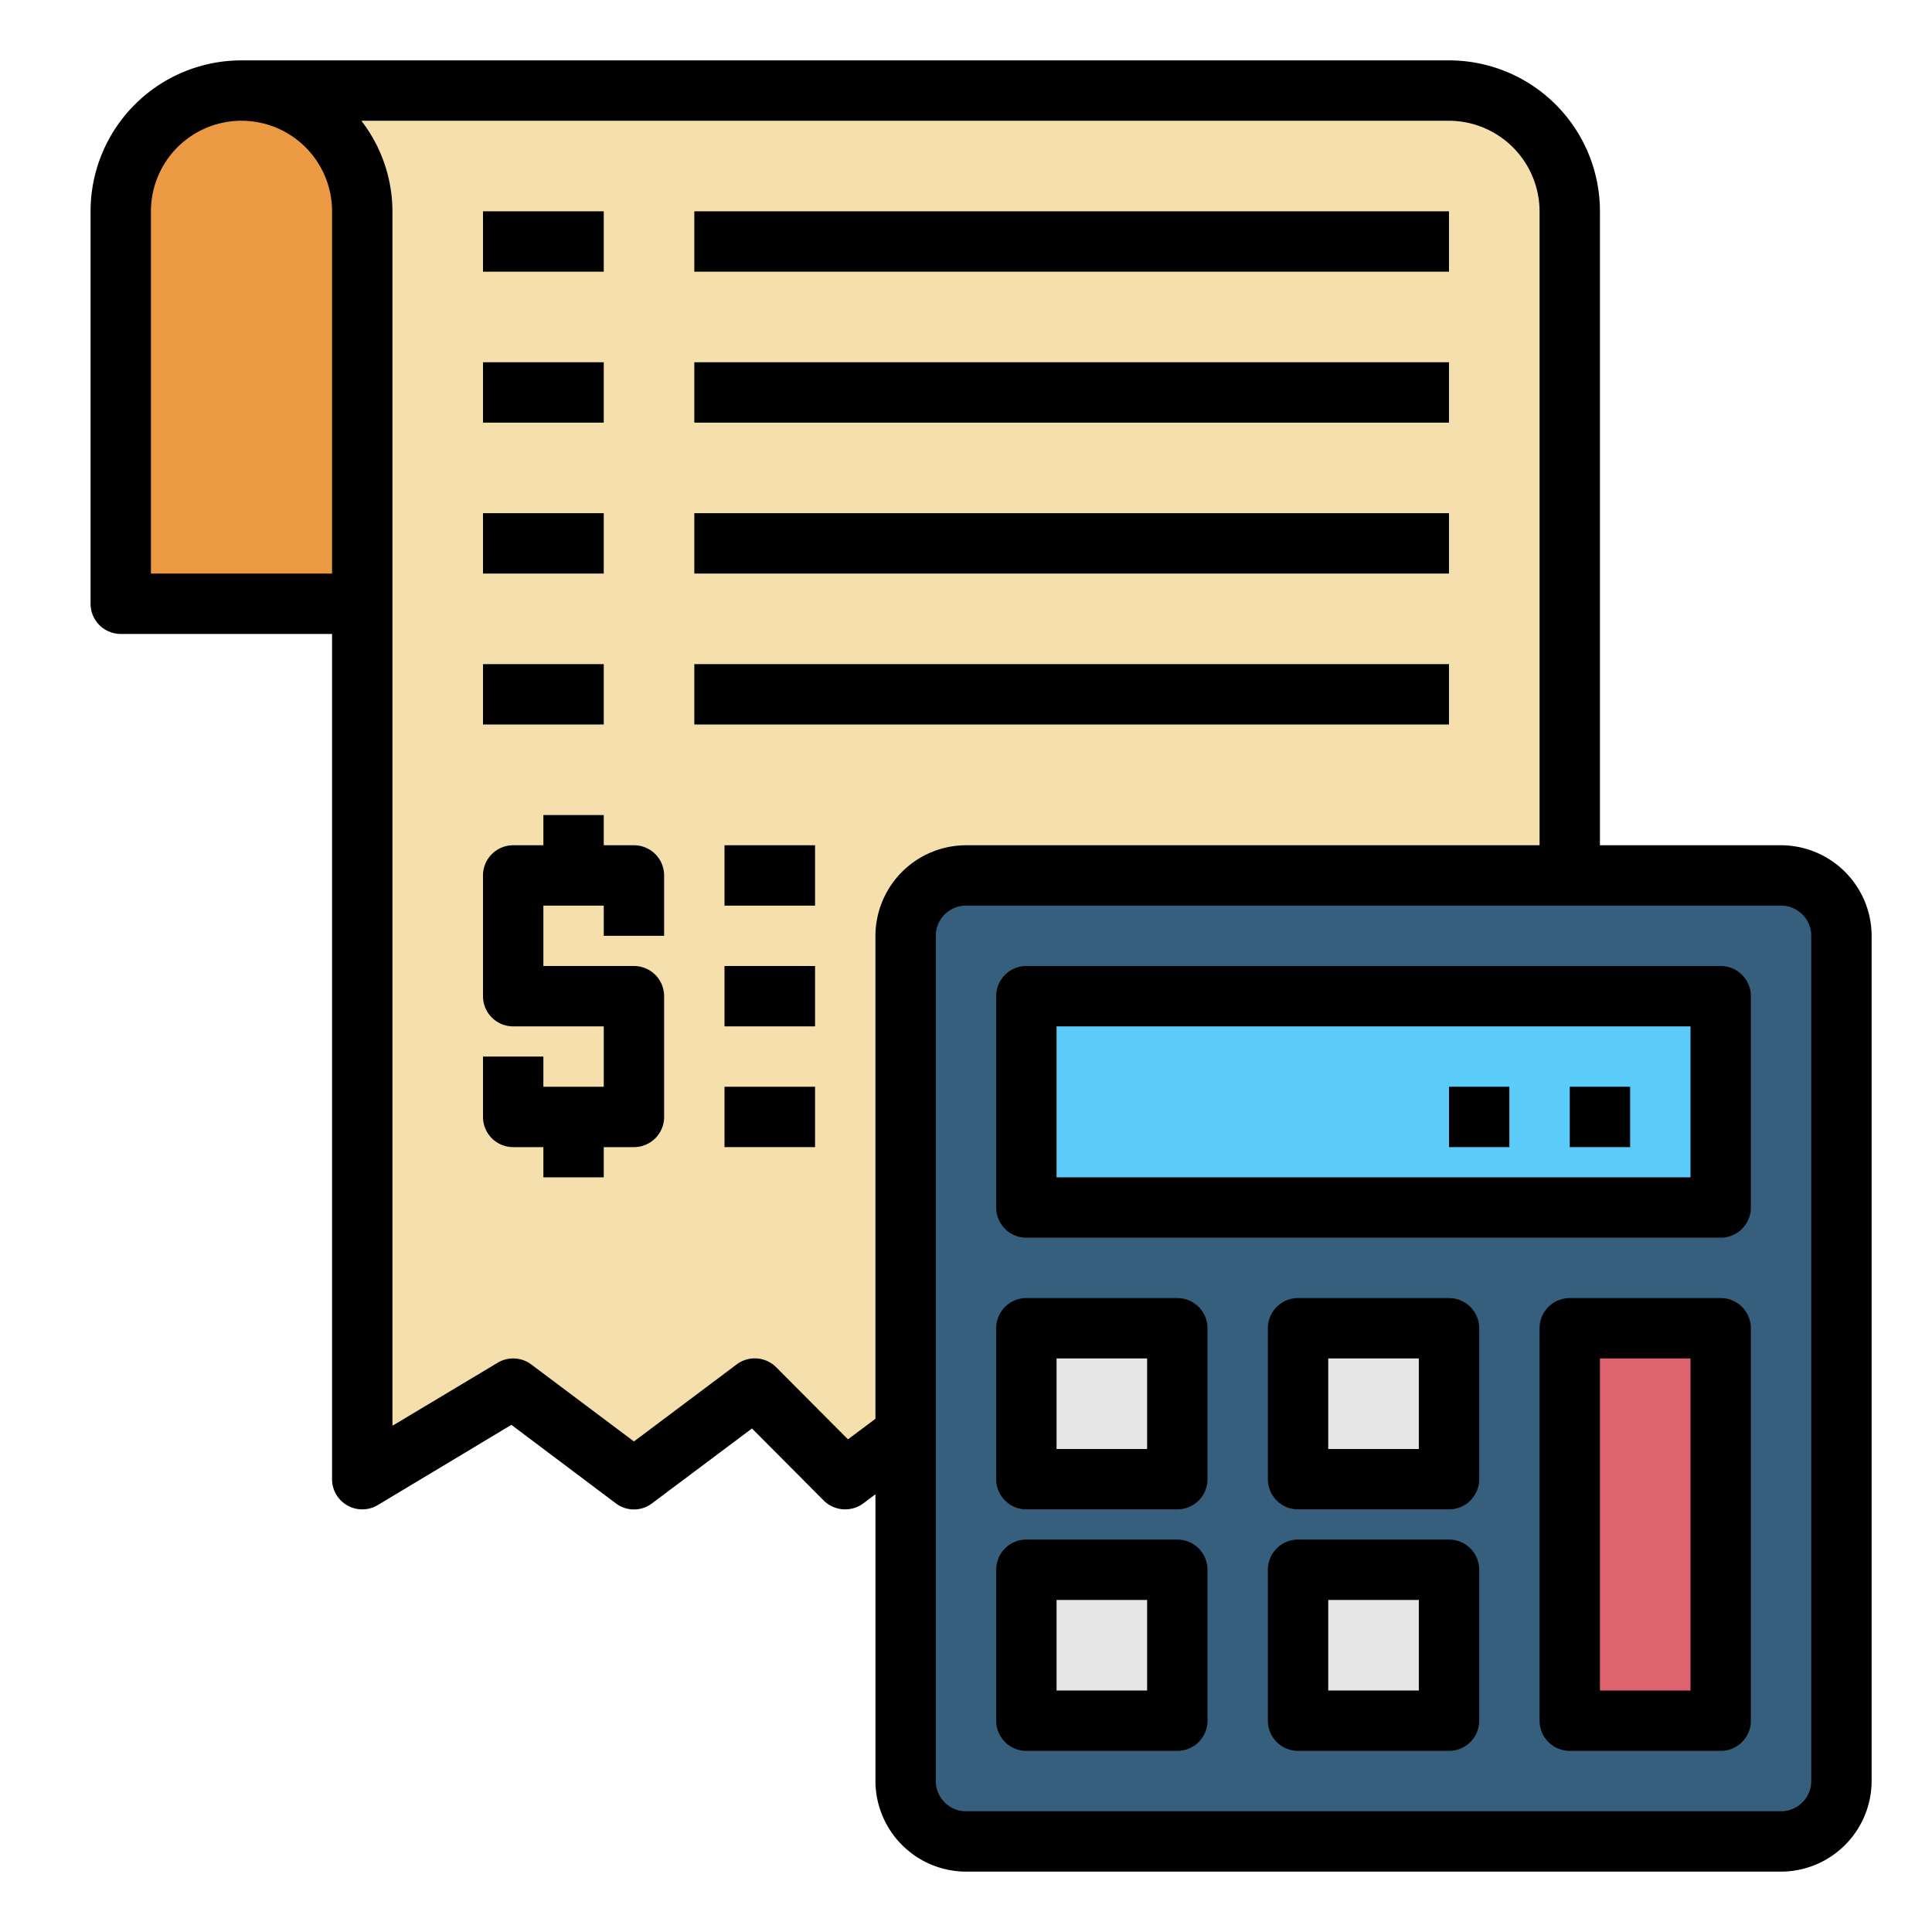 <svg height="512" viewBox="0 0 64 64" width="512" xmlns="http://www.w3.org/2000/svg"><g id="calculator-Bill-Invoice-Payment"><path d="m52 7v22h-20a2.006 2.006 0 0 0 -2 2v16.5l-2 1.5-3-3-4 3-4-3-5 3v-42a3.995 3.995 0 0 0 -4-4h40a4 4 0 0 1 4 4z" fill="#f5e0ad"/><path d="m12 7v13h-8v-13a4 4 0 1 1 8 0z" fill="#eb9a43"/><rect fill="#365e7d" height="32" rx="2" width="31" x="30" y="29"/><path d="m34 52h5v5h-5z" fill="#e6e6e6"/><path d="m34 44h5v5h-5z" fill="#e6e6e6"/><path d="m34 33h23v7h-23z" fill="#5bcbfa"/><path d="m43 44h5v5h-5z" fill="#e6e6e6"/><path d="m43 52h5v5h-5z" fill="#e6e6e6"/><path d="m52 44h5v13h-5z" fill="#dd636e"/><path d="m59 28h-6v-21a5 5 0 0 0 -5-5h-40a5 5 0 0 0 -5 5v13a1 1 0 0 0 1 1h7v28a1 1 0 0 0 1.51.86l4.43-2.66 3.46 2.6a.99.99 0 0 0 1.2 0l3.31-2.48 2.38 2.39a1.008 1.008 0 0 0 1.31.09l.4-.3v9.5a3.009 3.009 0 0 0 3 3h27a3.009 3.009 0 0 0 3-3v-28a3.009 3.009 0 0 0 -3-3zm-48-9h-6v-12a3 3 0 0 1 6 0zm18 12v16l-.91.68-2.38-2.39a1 1 0 0 0 -1.31-.09l-3.4 2.55-3.4-2.55a1 1 0 0 0 -1.11-.06l-3.49 2.09v-40.23a4.924 4.924 0 0 0 -1.03-3h36.03a3.009 3.009 0 0 1 3 3v21h-19a3.009 3.009 0 0 0 -3 3zm31 28a1 1 0 0 1 -1 1h-27a1 1 0 0 1 -1-1v-28a1 1 0 0 1 1-1h27a1 1 0 0 1 1 1z"/><path d="m57 32h-23a1 1 0 0 0 -1 1v7a1 1 0 0 0 1 1h23a1 1 0 0 0 1-1v-7a1 1 0 0 0 -1-1zm-1 7h-21v-5h21z"/><path d="m39 43h-5a1 1 0 0 0 -1 1v5a1 1 0 0 0 1 1h5a1 1 0 0 0 1-1v-5a1 1 0 0 0 -1-1zm-1 5h-3v-3h3z"/><path d="m48 43h-5a1 1 0 0 0 -1 1v5a1 1 0 0 0 1 1h5a1 1 0 0 0 1-1v-5a1 1 0 0 0 -1-1zm-1 5h-3v-3h3z"/><path d="m39 51h-5a1 1 0 0 0 -1 1v5a1 1 0 0 0 1 1h5a1 1 0 0 0 1-1v-5a1 1 0 0 0 -1-1zm-1 5h-3v-3h3z"/><path d="m48 51h-5a1 1 0 0 0 -1 1v5a1 1 0 0 0 1 1h5a1 1 0 0 0 1-1v-5a1 1 0 0 0 -1-1zm-1 5h-3v-3h3z"/><path d="m57 43h-5a1 1 0 0 0 -1 1v13a1 1 0 0 0 1 1h5a1 1 0 0 0 1-1v-13a1 1 0 0 0 -1-1zm-1 13h-3v-11h3z"/><path d="m52 36h2v2h-2z"/><path d="m48 36h2v2h-2z"/><path d="m16 7h4v2h-4z"/><path d="m16 12h4v2h-4z"/><path d="m16 17h4v2h-4z"/><path d="m23 7h25v2h-25z"/><path d="m23 12h25v2h-25z"/><path d="m23 17h25v2h-25z"/><path d="m16 22h4v2h-4z"/><path d="m23 22h25v2h-25z"/><path d="m21 28h-1v-1h-2v1h-1a1 1 0 0 0 -1 1v4a1 1 0 0 0 1 1h3v2h-2v-1h-2v2a1 1 0 0 0 1 1h1v1h2v-1h1a1 1 0 0 0 1-1v-4a1 1 0 0 0 -1-1h-3v-2h2v1h2v-2a1 1 0 0 0 -1-1z"/><path d="m24 28h3v2h-3z"/><path d="m24 32h3v2h-3z"/><path d="m24 36h3v2h-3z"/></g></svg>